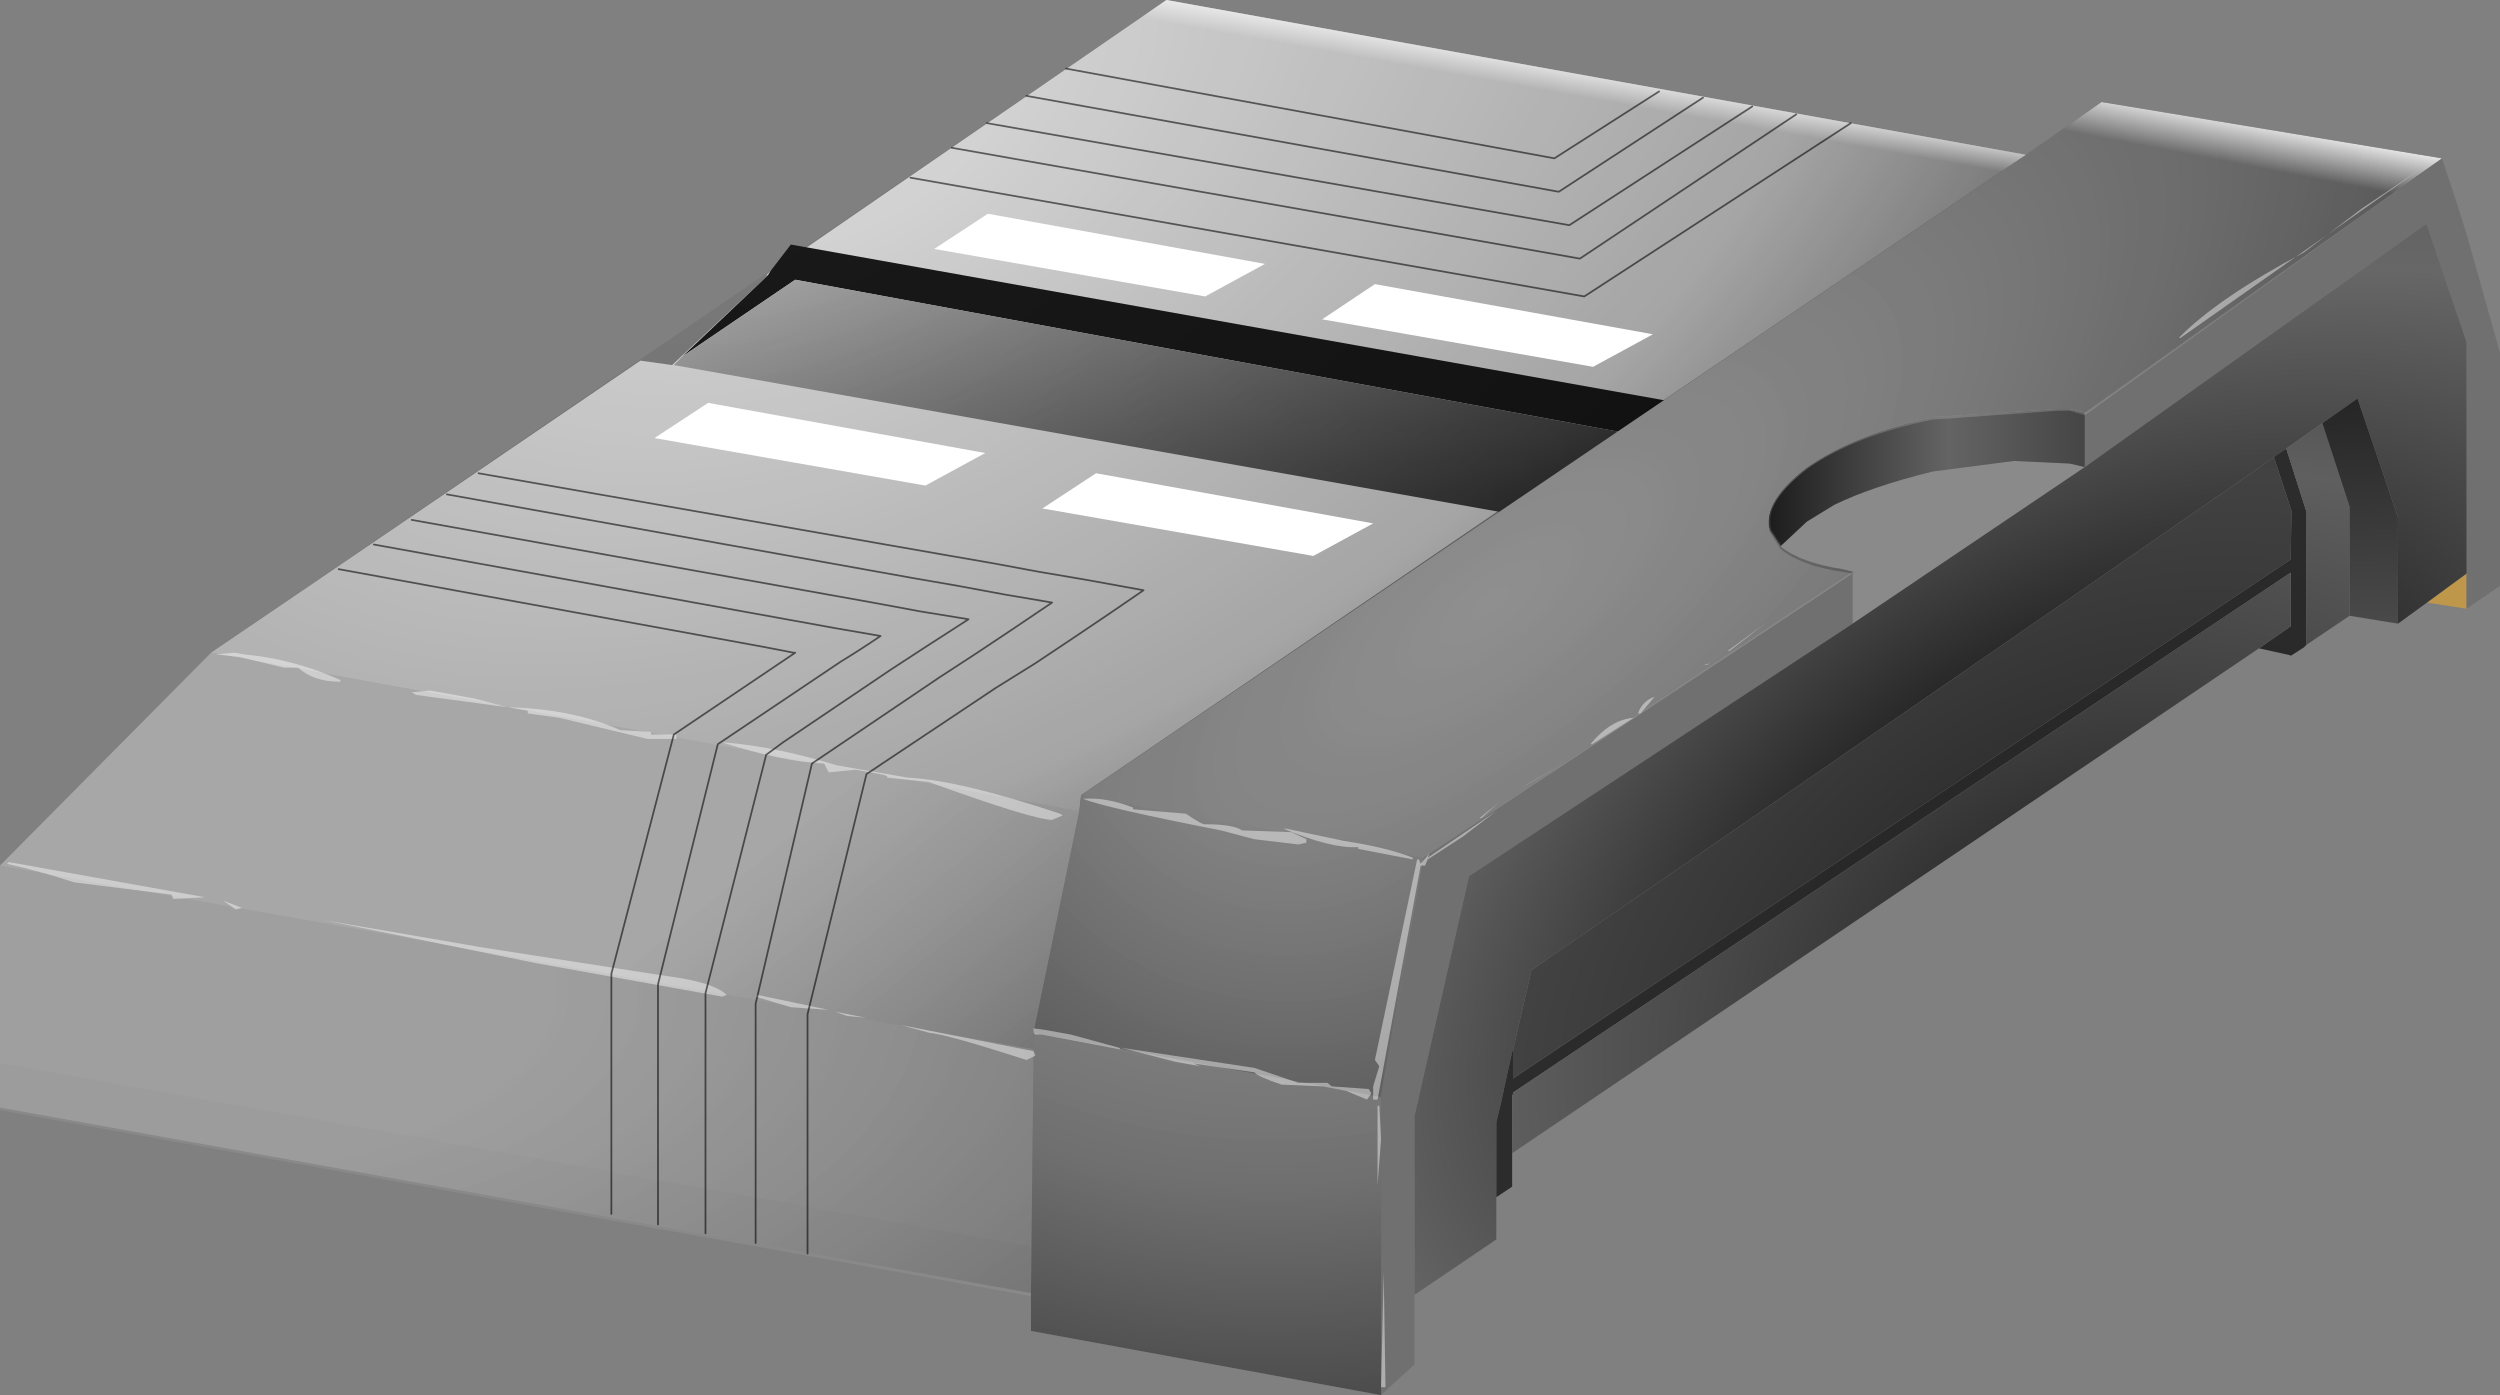 <?xml version="1.0" encoding="UTF-8" standalone="no"?>
<svg xmlns:xlink="http://www.w3.org/1999/xlink" height="79.3px" width="142.1px" xmlns="http://www.w3.org/2000/svg">
  <rect width="100%" height="100%" fill="#808080" stroke="none"/>
  <g transform="matrix(1.0, 0.0, 0.0, 1.0, 43.1, 19.35)">
    <path d="M97.1 14.1 L97.1 15.25 94.85 14.9 96.25 13.85 97.1 13.25 97.1 14.1" fill="#bf974b" fill-rule="evenodd" stroke="none"/>
    <path d="M18.25 26.75 L15.65 39.35 15.65 40.3 15.5 54.15 -43.1 43.6 -43.1 29.85 -31.1 17.75 18.25 26.75" fill="#959595" fill-rule="evenodd" stroke="none"/>
    <path d="M-31.1 17.75 L-6.7 1.15 -4.9 1.4 0.55 -3.7 0.45 -3.7 0.7 -3.95 2.7 -5.25 23.2 -19.35 72.05 -10.55 51.45 3.4 48.85 5.2 42.05 9.7 18.35 25.85 18.25 26.75 -31.1 17.75" fill="#dbdbdb" fill-rule="evenodd" stroke="none"/>
    <path d="M-4.3 0.9 L0.55 -3.7 0.7 -3.95 1.85 -5.45 53.45 3.75 50.85 5.55 2.1 -3.45 -4.3 0.9" fill="#191919" fill-rule="evenodd" stroke="none"/>
    <path d="M-43.1 41.25 L-42.95 41.1 15.85 51.55 15.85 51.65 15.95 54.4 -43.1 43.75 -43.1 41.25" fill="#919191" fill-opacity="0.561" fill-rule="evenodd" stroke="none"/>
    <path d="M50.85 5.55 L43.85 10.05 -4.8 1.4 -4.3 0.9 2.1 -3.45 50.85 5.55" fill="url(#gradient0)" fill-rule="evenodd" stroke="none"/>
    <path d="M35.4 59.95 L15.5 56.3 15.5 54.15 15.65 40.3 15.65 39.35 18.1 39.8 35.4 43.0 35.4 59.95" fill="#939393" fill-rule="evenodd" stroke="none"/>
    <path d="M62.2 13.15 L61.6 13.0 Q59.25 12.65 58.1 11.7 L59.6 10.3 61.15 9.35 Q63.3 8.3 66.75 7.45 L71.35 6.85 74.55 7.0 75.4 7.2 62.2 16.1 62.2 13.15" fill="#8a8a8a" fill-rule="evenodd" stroke="none"/>
    <path d="M37.8 29.4 L62.2 13.15 62.2 16.1 40.4 30.45 37.3 44.1 37.3 54.25 37.3 55.25 37.3 58.2 35.4 59.95 35.4 43.0 35.4 42.9 37.8 29.4 M75.4 4.1 L94.0 -9.15 95.7 -10.35 96.5 -7.95 96.75 -7.15 97.1 -6.05 99.0 0.7 99.0 13.95 97.1 15.25 97.1 13.25 97.1 0.1 94.85 -6.55 94.7 -6.55 75.4 7.2 75.4 4.1" fill="#707070" fill-rule="evenodd" stroke="none"/>
    <path d="M97.1 13.25 L94.85 14.9 93.2 16.1 93.2 10.05 90.9 3.3 88.9 4.7 86.85 6.15 86.25 6.55 86.15 6.65 44.65 35.3 43.95 35.8 43.0 39.9 42.9 40.35 42.85 40.45 42.45 42.25 42.25 43.2 41.95 44.45 41.95 46.8 41.95 48.7 41.95 51.1 37.3 54.25 37.3 44.1 40.4 30.45 62.2 16.1 75.4 7.2 94.7 -6.55 94.85 -6.55 97.1 0.1 97.1 13.25" fill="url(#gradient1)" fill-rule="evenodd" stroke="none"/>
    <path d="M88.0 17.3 L87.85 17.45 87.15 17.9 87.1 17.95 87.1 17.9 85.3 17.5 87.1 16.25 87.1 13.2 42.9 42.75 42.9 42.85 42.85 42.9 42.85 46.2 42.85 48.1 41.95 48.7 41.95 46.8 41.95 44.45 42.25 43.2 42.45 42.25 42.85 40.45 42.9 40.35 42.9 41.95 87.1 12.45 87.15 9.7 86.15 6.65 86.25 6.55 86.85 6.15 88.0 9.75 88.0 17.0 88.0 17.3" fill="url(#gradient2)" fill-rule="evenodd" stroke="none"/>
    <path d="M90.45 15.65 L88.0 17.3 88.0 17.0 88.0 9.75 86.85 6.15 88.9 4.7 90.45 9.45 90.45 15.65" fill="url(#gradient3)" fill-rule="evenodd" stroke="none"/>
    <path d="M93.2 16.1 L90.45 15.65 90.45 9.45 88.9 4.7 90.9 3.3 93.2 10.05 93.2 16.1" fill="url(#gradient4)" fill-rule="evenodd" stroke="none"/>
    <path d="M86.15 6.65 L87.15 9.7 87.1 12.45 42.9 41.95 42.9 40.35 43.0 39.9 43.95 35.8 44.65 35.3 86.15 6.65" fill="url(#gradient5)" fill-rule="evenodd" stroke="none"/>
    <path d="M85.3 17.5 L42.85 46.2 42.85 42.9 42.9 42.85 42.9 42.75 87.1 13.2 87.1 16.25 85.3 17.5" fill="url(#gradient6)" fill-rule="evenodd" stroke="none"/>
    <path d="M58.1 11.7 L57.5 10.8 Q57.0 9.2 59.6 7.2 62.35 5.3 66.75 4.35 L73.85 3.9 74.55 3.9 75.4 4.1 75.4 7.2 74.55 7.0 71.35 6.85 66.75 7.45 Q63.3 8.3 61.15 9.35 L59.6 10.3 58.1 11.7" fill="url(#gradient7)" fill-rule="evenodd" stroke="none"/>
    <path d="M18.35 25.85 L21.55 26.45 37.8 29.4 35.4 42.9 35.4 43.0 18.1 39.8 15.65 39.35 18.25 26.75 18.35 25.85" fill="#777777" fill-rule="evenodd" stroke="none"/>
    <path d="M18.35 25.85 L72.05 -10.55 76.35 -13.55 95.7 -10.35 94.0 -9.15 75.4 4.1 74.55 3.9 73.85 3.9 66.75 4.35 Q62.35 5.3 59.6 7.2 57.0 9.2 57.5 10.8 L58.1 11.7 Q59.25 12.65 61.6 13.0 L62.2 13.15 37.8 29.4 21.55 26.45 18.35 25.85" fill="#5d5d5d" fill-rule="evenodd" stroke="none"/>
    <path d="M72.05 -10.55 L76.35 -13.55 95.7 -10.35 94.0 -9.15 75.5 4.1 74.65 3.9 73.95 3.9 66.85 4.35 Q62.45 5.3 59.75 7.2 57.1 9.2 57.6 10.8 L58.2 11.7 Q59.4 12.65 61.75 13.0 L62.35 13.15 37.8 29.4 21.55 26.45 18.35 25.85 72.05 -10.55" fill="url(#gradient8)" fill-rule="evenodd" stroke="none"/>
    <path d="M72.05 -10.55 L18.35 25.85 18.25 26.75 -31.1 17.75 23.2 -19.35 72.05 -10.55" fill="url(#gradient9)" fill-rule="evenodd" stroke="none"/>
    <path d="M18.35 25.85 L21.55 26.45 37.8 29.4 35.4 42.9 35.4 43.0 18.1 39.8 15.65 39.35 18.25 26.75 18.35 25.85" fill="url(#gradient10)" fill-rule="evenodd" stroke="none"/>
    <path d="M35.4 43.0 L35.4 59.95 15.5 56.3 15.5 54.15 15.65 40.3 15.65 39.35 18.1 39.8 35.4 43.0" fill="url(#gradient11)" fill-rule="evenodd" stroke="none"/>
    <path d="M-43.1 29.85 L-31.1 17.75 18.25 26.75 15.65 39.35 15.65 40.3 -43.1 29.85" fill="url(#gradient12)" fill-rule="evenodd" stroke="none"/>
    <path d="M15.5 54.15 L-43.1 43.6 -43.1 29.85 15.65 40.3 15.5 54.15" fill="url(#gradient13)" fill-rule="evenodd" stroke="none"/>
    <path d="M72.05 -10.55 L76.35 -13.55 95.7 -10.35 94.0 -9.15 75.4 4.25 74.55 4.0 73.85 4.0 66.75 4.5 Q62.35 5.4 59.6 7.3 57.0 9.35 57.5 10.9 L58.1 11.85 Q59.25 12.8 61.6 13.15 L62.2 13.25 37.8 29.4 21.55 26.45 18.35 25.85 72.05 -10.55" fill="url(#gradient14)" fill-rule="evenodd" stroke="none"/>
    <path d="M72.05 -10.55 L18.35 25.85 18.25 26.75 -31.1 17.75 23.2 -19.35 72.05 -10.55" fill="url(#gradient15)" fill-rule="evenodd" stroke="none"/>
    <path d="M80.75 -0.15 Q82.95 -2.4 87.85 -5.0 L91.15 -7.5 94.5 -9.75 80.85 -0.15 80.75 -0.15 M47.3 22.95 Q48.45 21.55 49.75 21.45 L47.4 22.95 47.3 22.95 M50.0 21.2 Q50.25 20.5 50.95 20.25 L50.15 21.2 50.0 21.2 M55.2 17.65 L55.1 17.65 57.35 16.0 55.2 17.65 M53.75 18.45 L54.1 18.35 53.9 18.45 53.75 18.45 M43.1 25.6 Q44.15 24.95 45.75 24.05 L43.35 25.45 43.1 25.6 M41.0 27.15 L42.05 26.3 41.1 27.15 41.0 27.15 M3.75 24.05 Q1.4 23.95 -2.05 22.85 L-1.9 22.85 Q1.05 23.1 4.45 24.15 L8.5 24.85 Q11.45 25.0 17.15 26.9 L17.3 27.0 16.7 27.25 Q15.65 27.25 9.7 25.1 L7.3 24.85 Q7.45 24.75 6.95 24.65 L5.55 24.4 4.0 24.55 3.75 24.05 M6.1 38.5 L5.05 38.4 4.35 38.15 6.1 38.5 M8.05 38.9 L15.65 40.4 15.75 40.65 15.25 40.9 Q10.75 39.45 9.7 39.35 L8.05 38.9 M1.85 37.9 L-0.15 37.3 -0.05 37.2 4.0 38.05 1.85 37.9 M17.75 39.45 L20.5 40.2 20.6 40.3 16.1 39.45 15.75 39.45 15.65 39.35 15.65 39.1 16.35 39.2 17.75 39.45 M37.2 29.5 L34.1 28.9 34.1 28.8 Q32.6 28.9 29.85 27.75 L30.0 27.75 33.3 28.45 Q35.65 28.8 37.2 29.4 L37.2 29.5 M37.65 29.75 L38.15 29.15 38.05 29.4 41.95 26.75 40.05 28.2 38.05 29.5 37.9 29.85 37.65 29.85 35.2 43.15 34.95 43.15 34.95 42.4 35.3 41.25 35.05 40.9 37.45 29.5 37.55 29.5 37.65 29.75 M31.15 28.55 L30.7 28.65 28.2 28.35 26.3 27.85 Q19.65 26.55 18.45 26.05 19.75 25.95 21.3 26.55 L21.3 26.65 24.3 26.9 Q25.2 27.5 25.35 27.5 27.0 27.5 27.5 27.85 L30.3 27.95 31.15 28.35 31.15 28.55 M24.75 41.1 L25.1 41.25 23.7 41.0 20.6 40.2 28.2 41.35 30.7 42.2 32.35 42.2 32.6 42.4 34.7 42.55 34.85 42.8 34.6 43.15 33.4 42.65 32.1 42.4 29.75 42.3 Q28.4 41.85 28.2 41.6 L24.75 41.1 M35.3 43.5 L35.4 45.4 35.2 48.0 35.2 43.5 35.3 43.5 M35.65 59.5 L35.4 59.5 35.55 52.95 35.65 59.5 M-14.25 20.85 L-19.45 20.15 -19.7 20.0 -18.65 19.9 -16.15 20.35 -14.25 20.85 Q-10.5 20.95 -7.85 22.15 L-6.1 22.25 -6.1 22.4 -4.65 22.4 -4.65 22.65 -6.3 22.65 -11.3 21.45 -13.1 21.2 -13.1 21.05 -14.25 20.85 M-30.85 17.85 L-29.8 17.75 -29.2 17.85 Q-26.45 18.1 -23.75 19.3 L-23.75 19.4 Q-25.3 19.4 -26.15 18.6 L-26.95 18.6 -29.45 18.0 -30.75 17.85 -30.85 17.85 M-38.9 30.8 Q-40.7 30.2 -42.7 29.75 L-42.6 29.65 -31.45 31.65 -33.25 31.75 -33.35 31.5 -38.9 30.8 M-29.35 32.25 L-29.7 32.35 -30.4 31.85 -29.35 32.25 M-1.8 37.2 L-2.05 37.3 -12.6 35.4 -24.7 32.95 -15.7 34.5 -6.7 35.9 -4.4 36.25 Q-2.4 36.6 -1.8 37.2" fill="#ffffff" fill-opacity="0.431" fill-rule="evenodd" stroke="none"/>
    <path d="M11.0 -10.95 L46.7 -4.65 59.0 -12.85 M8.65 -9.25 L46.95 -2.5 62.1 -12.35 M17.5 -15.45 L45.25 -10.35 51.2 -14.15 M56.5 -13.3 L46.1 -6.55 13.0 -12.35 M53.7 -13.8 L45.5 -8.45 15.25 -13.9 M-3.0 50.75 L-3.0 37.1 0.45 23.55 1.4 22.85 7.55 18.7 9.7 17.3 11.95 15.85 9.2 15.4 6.5 14.9 -19.7 10.2 M-23.85 13.0 L0.2 17.4 1.5 17.65 2.0 17.75 2.1 17.75 -4.8 22.4 -8.35 36.0 -8.35 49.65 M-5.7 50.25 L-5.7 36.6 -2.3 22.95 4.7 18.25 Q5.85 17.55 6.95 16.8 L4.35 16.35 -21.85 11.6 M2.8 51.9 L2.8 43.5 2.8 38.3 6.15 24.65 13.5 19.75 15.75 18.35 17.85 16.95 20.0 15.5 21.9 14.2 18.6 13.6 15.95 13.15 13.25 12.65 10.65 12.2 -15.9 7.55 M-0.15 51.3 L-0.15 46.95 -0.15 37.7 3.05 24.05 10.3 19.15 12.45 17.75 14.55 16.35 16.7 14.9 14.05 14.45 11.35 13.95 8.75 13.5 -17.7 8.75" fill="none" stroke="#000000" stroke-linecap="round" stroke-linejoin="round" stroke-opacity="0.569" stroke-width="0.1"/>
    <path d="M35.05 -3.2 L50.85 -0.35 47.45 1.5 32.05 -1.2 35.05 -3.2 M13.05 -7.2 L28.8 -4.35 25.4 -2.5 10.0 -5.2 13.05 -7.2 M9.5 8.25 L-5.9 5.55 -2.85 3.55 12.9 6.4 9.5 8.25 M31.55 12.25 L16.15 9.55 19.2 7.55 34.95 10.4 31.55 12.25" fill="#ffffff" fill-rule="evenodd" stroke="none"/>
  </g>
  <defs>
    <linearGradient gradientTransform="matrix(0.006, 0.018, -0.008, 0.003, 23.0, 3.4)" gradientUnits="userSpaceOnUse" id="gradient0" spreadMethod="pad" x1="-819.2" x2="819.2">
      <stop offset="0.0" stop-color="#afafaf"/>
      <stop offset="1.0" stop-color="#2c2c2c"/>
    </linearGradient>
    <radialGradient cx="0" cy="0" gradientTransform="matrix(0.069, -0.046, 0.027, 0.04, 73.5, 29.25)" gradientUnits="userSpaceOnUse" id="gradient1" r="819.2" spreadMethod="pad">
      <stop offset="0.039" stop-color="#000000"/>
      <stop offset="0.667" stop-color="#676767"/>
      <stop offset="1.0" stop-color="#4f4f4f"/>
    </radialGradient>
    <radialGradient cx="0" cy="0" gradientTransform="matrix(0.067, -0.043, 0.025, 0.04, 72.55, 32.0)" gradientUnits="userSpaceOnUse" id="gradient2" r="819.2" spreadMethod="pad">
      <stop offset="0.0" stop-color="#252525"/>
      <stop offset="0.506" stop-color="#2c2c2c"/>
      <stop offset="1.0" stop-color="#252525"/>
    </radialGradient>
    <radialGradient cx="0" cy="0" gradientTransform="matrix(0.067, -0.043, 0.025, 0.04, 72.55, 32.0)" gradientUnits="userSpaceOnUse" id="gradient3" r="819.2" spreadMethod="pad">
      <stop offset="0.0" stop-color="#252525"/>
      <stop offset="0.506" stop-color="#5f5f5f"/>
      <stop offset="1.0" stop-color="#252525"/>
    </radialGradient>
    <linearGradient gradientTransform="matrix(-3.0E-4, -0.008, 0.008, -3.0E-4, 91.05, 9.7)" gradientUnits="userSpaceOnUse" id="gradient4" spreadMethod="pad" x1="-819.2" x2="819.2">
      <stop offset="0.0" stop-color="#4a4a4a"/>
      <stop offset="1.0" stop-color="#252525"/>
    </linearGradient>
    <radialGradient cx="0" cy="0" gradientTransform="matrix(0.067, -0.043, 0.025, 0.04, 72.55, 32.0)" gradientUnits="userSpaceOnUse" id="gradient5" r="819.2" spreadMethod="pad">
      <stop offset="0.0" stop-color="#252525"/>
      <stop offset="0.506" stop-color="#424242"/>
      <stop offset="1.0" stop-color="#252525"/>
    </radialGradient>
    <radialGradient cx="0" cy="0" gradientTransform="matrix(0.067, -0.043, 0.025, 0.04, 72.55, 32.0)" gradientUnits="userSpaceOnUse" id="gradient6" r="819.2" spreadMethod="pad">
      <stop offset="0.0" stop-color="#252525"/>
      <stop offset="0.506" stop-color="#5d5d5d"/>
      <stop offset="1.0" stop-color="#252525"/>
    </radialGradient>
    <linearGradient gradientTransform="matrix(0.011, 0.0, 0.0, 0.005, 66.4, 7.7)" gradientUnits="userSpaceOnUse" id="gradient7" spreadMethod="pad" x1="-819.2" x2="819.2">
      <stop offset="0.0" stop-color="#1c1c1c"/>
      <stop offset="0.569" stop-color="#646464"/>
      <stop offset="0.984" stop-color="#464646"/>
    </linearGradient>
    <radialGradient cx="0" cy="0" gradientTransform="matrix(0.104, -0.08, 0.032, 0.042, 41.6, 14.9)" gradientUnits="userSpaceOnUse" id="gradient8" r="819.2" spreadMethod="pad">
      <stop offset="0.0" stop-color="#ffffff" stop-opacity="0.169"/>
      <stop offset="0.502" stop-color="#000000" stop-opacity="0.247"/>
      <stop offset="1.0" stop-color="#000000"/>
    </radialGradient>
    <radialGradient cx="0" cy="0" gradientTransform="matrix(0.14, -0.073, 0.044, 0.084, 4.1, -13.2)" gradientUnits="userSpaceOnUse" id="gradient9" r="819.2" spreadMethod="pad">
      <stop offset="0.0" stop-color="#000000" stop-opacity="0.0"/>
      <stop offset="0.502" stop-color="#000000" stop-opacity="0.247"/>
      <stop offset="1.0" stop-color="#000000"/>
    </radialGradient>
    <radialGradient cx="0" cy="0" gradientTransform="matrix(0.063, 0.0, 0.0, 0.063, 30.0, 20.15)" gradientUnits="userSpaceOnUse" id="gradient10" r="819.2" spreadMethod="pad">
      <stop offset="0.0" stop-color="#ffffff" stop-opacity="0.169"/>
      <stop offset="0.502" stop-color="#000000" stop-opacity="0.247"/>
      <stop offset="1.0" stop-color="#000000"/>
    </radialGradient>
    <radialGradient cx="0" cy="0" gradientTransform="matrix(0.093, 0.0, 0.0, 0.093, 29.15, 10.05)" gradientUnits="userSpaceOnUse" id="gradient11" r="819.2" spreadMethod="pad">
      <stop offset="0.0" stop-color="#ffffff" stop-opacity="0.169"/>
      <stop offset="0.502" stop-color="#000000" stop-opacity="0.247"/>
      <stop offset="1.0" stop-color="#000000"/>
    </radialGradient>
    <linearGradient gradientTransform="matrix(0.016, 0.019, -0.011, 0.009, 55.95, 9.6)" gradientUnits="userSpaceOnUse" id="gradient12" spreadMethod="pad" x1="-819.2" x2="819.2">
      <stop offset="0.0" stop-color="#ffffff" stop-opacity="0.169"/>
      <stop offset="0.502" stop-color="#000000" stop-opacity="0.247"/>
      <stop offset="1.0" stop-color="#000000"/>
    </linearGradient>
    <radialGradient cx="0" cy="0" gradientTransform="matrix(0.125, 0.0, 0.0, 0.062, -31.6, 37.0)" gradientUnits="userSpaceOnUse" id="gradient13" r="819.2" spreadMethod="pad">
      <stop offset="0.188" stop-color="#d0d0d0" stop-opacity="0.169"/>
      <stop offset="0.635" stop-color="#000000" stop-opacity="0.247"/>
      <stop offset="1.0" stop-color="#000000"/>
    </radialGradient>
    <linearGradient gradientTransform="matrix(0.005, -0.03, 0.026, 0.005, 55.6, 6.85)" gradientUnits="userSpaceOnUse" id="gradient14" spreadMethod="pad" x1="-819.2" x2="819.2">
      <stop offset="0.929" stop-color="#ffffff" stop-opacity="0.169"/>
      <stop offset="0.941" stop-color="#ffffff" stop-opacity="0.169"/>
      <stop offset="1.0" stop-color="#ffffff"/>
    </linearGradient>
    <linearGradient gradientTransform="matrix(0.005, -0.029, 0.028, 0.005, 20.5, 3.65)" gradientUnits="userSpaceOnUse" id="gradient15" spreadMethod="pad" x1="-819.2" x2="819.2">
      <stop offset="0.953" stop-color="#ffffff" stop-opacity="0.0"/>
      <stop offset="1.0" stop-color="#ffffff"/>
    </linearGradient>
  </defs>
</svg>
